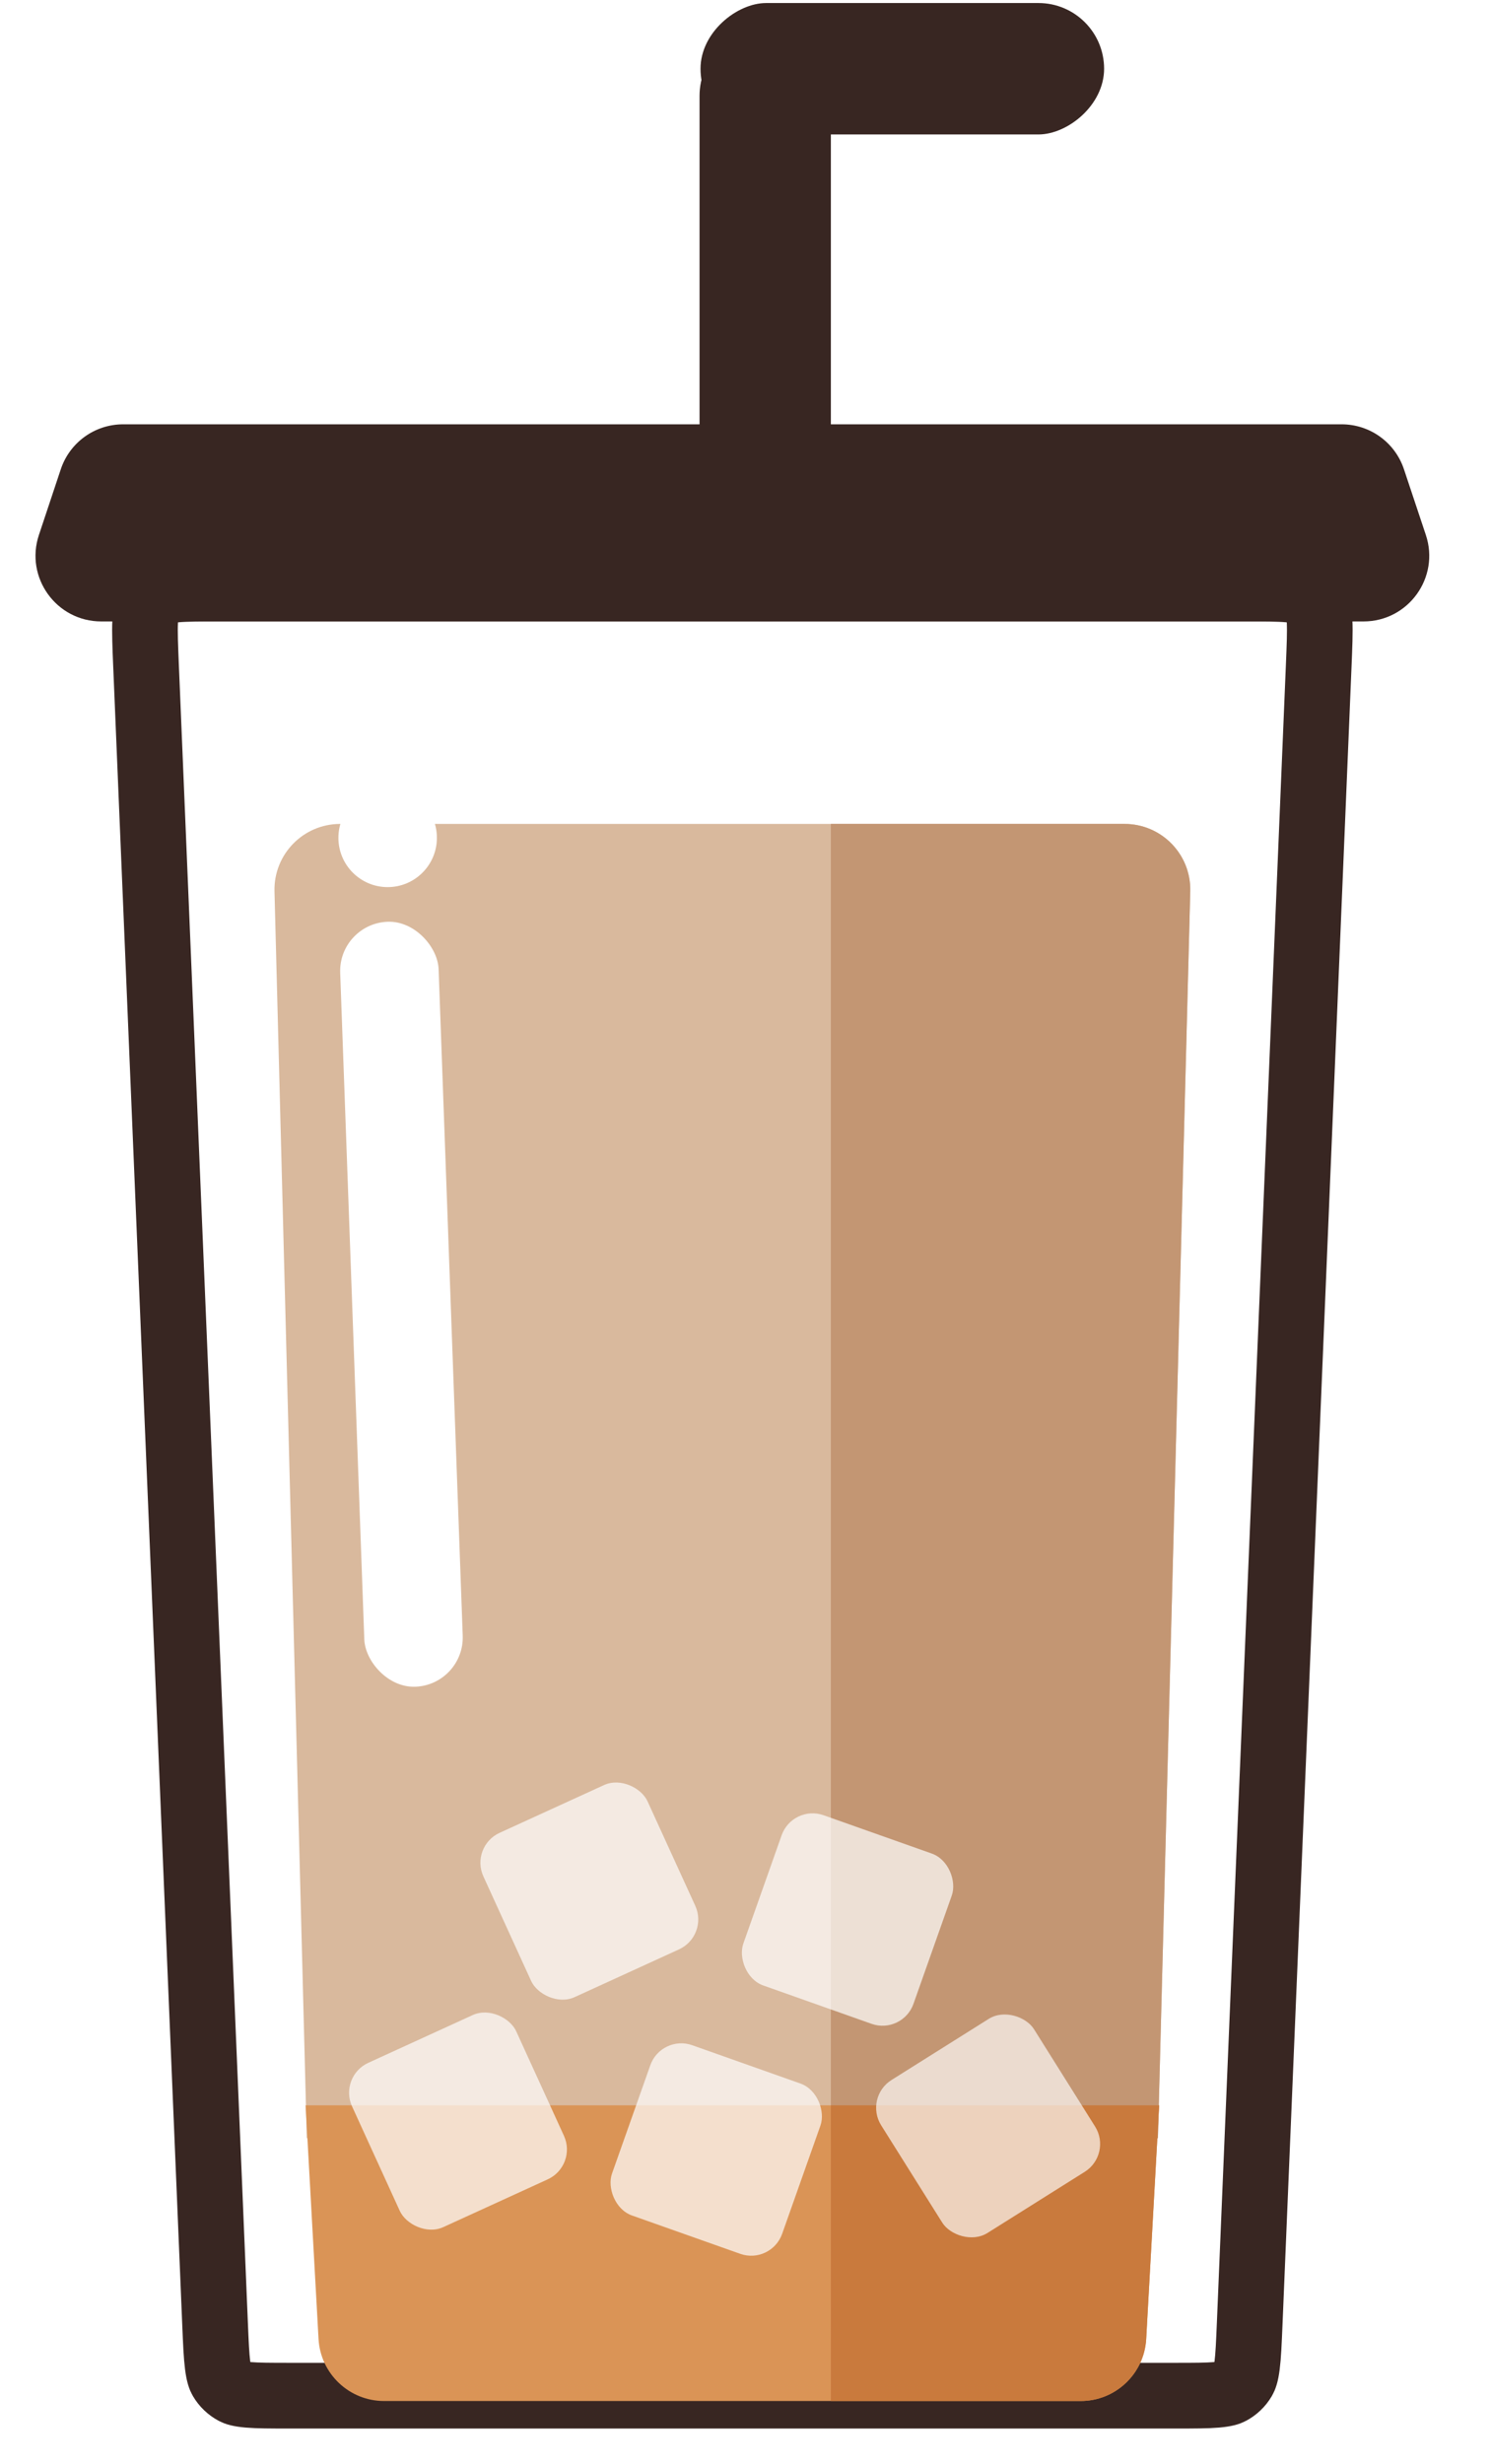 <svg width="118" height="195" viewBox="0 0 118 195" fill="none" xmlns="http://www.w3.org/2000/svg">
<path d="M17.491 46.577H98.509C100.17 46.577 101.246 46.579 102.061 46.651C102.843 46.72 103.125 46.838 103.262 46.915C103.702 47.165 104.06 47.538 104.292 47.989C104.364 48.129 104.469 48.415 104.506 49.2C104.544 50.017 104.501 51.092 104.432 52.751L98.968 183.895C98.904 185.436 98.86 186.427 98.764 187.179C98.673 187.897 98.557 188.16 98.479 188.293C98.236 188.707 97.883 189.046 97.459 189.271C97.323 189.344 97.055 189.448 96.335 189.51C95.579 189.574 94.587 189.577 93.045 189.577H22.955C21.413 189.577 20.421 189.574 19.666 189.51C18.945 189.448 18.677 189.344 18.541 189.271C18.117 189.046 17.764 188.707 17.521 188.293C17.443 188.16 17.328 187.897 17.236 187.179C17.14 186.427 17.096 185.436 17.032 183.895L11.568 52.751C11.499 51.092 11.456 50.017 11.495 49.2C11.531 48.415 11.637 48.129 11.708 47.989C11.94 47.538 12.298 47.165 12.739 46.915C12.875 46.838 13.157 46.72 13.94 46.651C14.755 46.579 15.83 46.577 17.491 46.577Z" fill="white" stroke="#382622" stroke-width="5.2"/>
<rect x="55.4" y="2.377" width="10.4" height="46.8" rx="5.2" fill="#382622"/>
<rect x="55.477" y="10.64" width="10.4" height="31.962" rx="5.2" transform="rotate(-90 55.477 10.64)" fill="#382622"/>
<path d="M4.815 37.132C5.523 35.009 7.51 33.577 9.748 33.577H106.252C108.49 33.577 110.477 35.009 111.185 37.132L112.919 42.332C114.041 45.699 111.535 49.176 107.985 49.176H8.015C4.465 49.176 1.959 45.699 3.082 42.332L4.815 37.132Z" fill="#382622"/>
<g filter="url(#filter0_di_93_4180)">
<path d="M21.738 62.535C21.663 59.611 24.012 57.2 26.937 57.2H89.064C91.988 57.2 94.338 59.611 94.262 62.535L91.704 161.2H24.296L21.738 62.535Z" fill="#D9B99D"/>
<path d="M24.2 158.6H91.8L90.773 177.088C90.62 179.844 88.341 182 85.581 182H30.419C27.66 182 25.38 179.844 25.227 177.088L24.2 158.6Z" fill="#DA9456"/>
<path fill-rule="evenodd" clip-rule="evenodd" d="M65.8 161.2H91.704L94.262 62.535C94.338 59.611 91.988 57.2 89.064 57.2H65.8V161.2Z" fill="#C39673"/>
<path fill-rule="evenodd" clip-rule="evenodd" d="M65.8 182H85.581C88.341 182 90.62 179.844 90.773 177.088L91.8 158.6H65.8V182Z" fill="#C97A3D"/>
</g>
<rect x="26.8" y="164.319" width="14.294" height="14.294" rx="2.6" transform="rotate(-24.566 26.8 164.319)" fill="white" fill-opacity="0.7"/>
<rect x="52.369" y="160.976" width="14.294" height="14.294" rx="2.6" transform="rotate(19.489 52.369 160.976)" fill="white" fill-opacity="0.7"/>
<rect x="68.4" y="165.98" width="14.294" height="14.294" rx="2.6" transform="rotate(-32.139 68.4 165.98)" fill="white" fill-opacity="0.66"/>
<rect x="37.2" y="146.119" width="14.294" height="14.294" rx="2.6" transform="rotate(-24.566 37.2 146.119)" fill="white" fill-opacity="0.7"/>
<rect x="62.769" y="142.776" width="14.294" height="14.294" rx="2.6" transform="rotate(19.489 62.769 142.776)" fill="white" fill-opacity="0.7"/>
<rect x="26.8" y="73.082" width="7.8" height="60.574" rx="3.9" transform="rotate(-2.073 26.8 73.082)" fill="white"/>
<circle cx="30.7" cy="66.3" r="3.9" fill="white"/>
<defs>
<filter id="filter0_di_93_4180" x="17.737" y="57.2" width="80.527" height="132.8" filterUnits="userSpaceOnUse" color-interpolation-filters="sRGB">
<feFlood flood-opacity="0" result="BackgroundImageFix"/>
<feColorMatrix in="SourceAlpha" type="matrix" values="0 0 0 0 0 0 0 0 0 0 0 0 0 0 0 0 0 0 127 0" result="hardAlpha"/>
<feOffset dy="4"/>
<feGaussianBlur stdDeviation="2"/>
<feComposite in2="hardAlpha" operator="out"/>
<feColorMatrix type="matrix" values="0 0 0 0 0 0 0 0 0 0 0 0 0 0 0 0 0 0 0.25 0"/>
<feBlend mode="normal" in2="BackgroundImageFix" result="effect1_dropShadow_93_4180"/>
<feBlend mode="normal" in="SourceGraphic" in2="effect1_dropShadow_93_4180" result="shape"/>
<feColorMatrix in="SourceAlpha" type="matrix" values="0 0 0 0 0 0 0 0 0 0 0 0 0 0 0 0 0 0 127 0" result="hardAlpha"/>
<feOffset dy="4"/>
<feGaussianBlur stdDeviation="2"/>
<feComposite in2="hardAlpha" operator="arithmetic" k2="-1" k3="1"/>
<feColorMatrix type="matrix" values="0 0 0 0 0 0 0 0 0 0 0 0 0 0 0 0 0 0 0.25 0"/>
<feBlend mode="normal" in2="shape" result="effect2_innerShadow_93_4180"/>
</filter>
</defs>
</svg>
